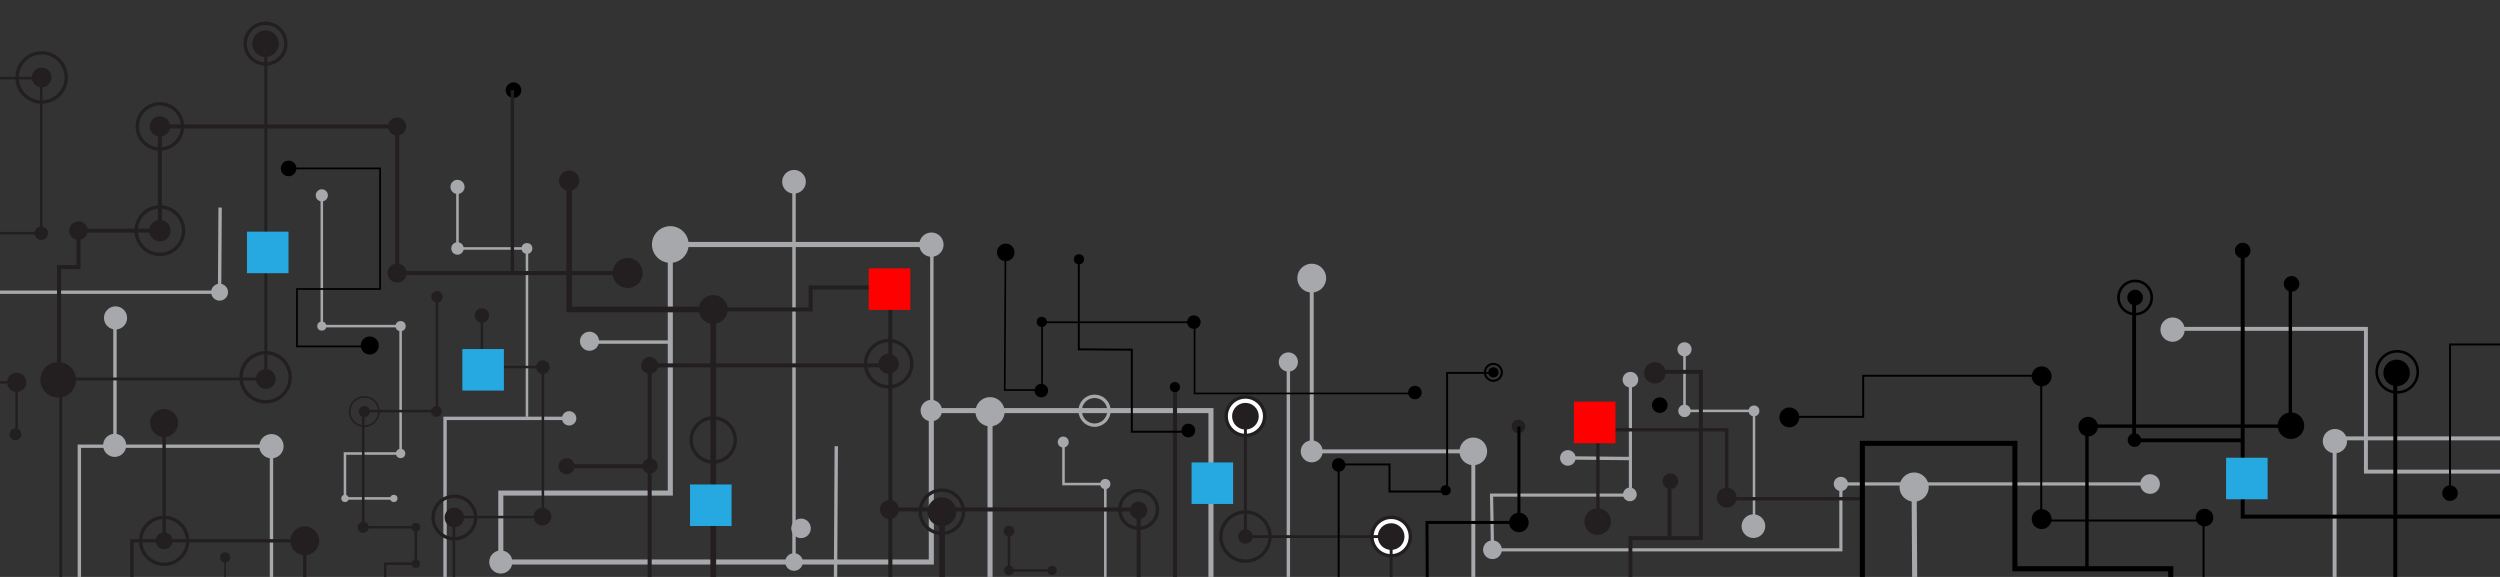 <svg id="Réteg_1" data-name="Réteg 1" xmlns="http://www.w3.org/2000/svg" viewBox="0 0 650 150"><rect x="0" y="0" width="650" height="150" fill="#333333" stroke="none"/><defs><style>.cls-1,.cls-12,.cls-13,.cls-14,.cls-15,.cls-16,.cls-17,.cls-18,.cls-19,.cls-20,.cls-21,.cls-22,.cls-23,.cls-24,.cls-25,.cls-26,.cls-3,.cls-4,.cls-5,.cls-6,.cls-7,.cls-8,.cls-9{fill:none;}.cls-1,.cls-3,.cls-4,.cls-5,.cls-6{stroke:#a6a8ab;}.cls-1,.cls-11,.cls-12,.cls-13,.cls-14,.cls-15,.cls-16,.cls-17,.cls-18,.cls-19,.cls-20,.cls-21,.cls-22,.cls-23,.cls-24,.cls-25,.cls-26,.cls-3,.cls-4,.cls-5,.cls-6,.cls-7,.cls-8,.cls-9{stroke-miterlimit:10;}.cls-1,.cls-16,.cls-23{stroke-width:1.02px;}.cls-2{fill:#a6a8ab;}.cls-11,.cls-22,.cls-3,.cls-9{stroke-width:0.88px;}.cls-21,.cls-4{stroke-width:1.32px;}.cls-5{stroke-width:0.82px;}.cls-13,.cls-6{stroke-width:0.66px;}.cls-11,.cls-12,.cls-13,.cls-14,.cls-15,.cls-16,.cls-7,.cls-8,.cls-9{stroke:#231f20;}.cls-7{stroke-width:1.06px;}.cls-8{stroke-width:1.5px;}.cls-10{fill:#231f20;}.cls-11{fill:#fff;}.cls-12{stroke-width:0.76px;}.cls-14{stroke-width:0.44px;}.cls-15,.cls-18{stroke-width:0.44px;}.cls-17,.cls-18,.cls-19,.cls-20,.cls-21,.cls-22,.cls-23,.cls-24,.cls-25,.cls-26{stroke:#000;}.cls-17{stroke-width:0.78px;}.cls-19{stroke-width:0.51px;}.cls-20{stroke-width:0.55px;}.cls-24{stroke-width:1px;}.cls-25{stroke-width:0.68px;}.cls-26{stroke-width:0.45px;}.cls-27{fill:#25a9e0;}.cls-28{fill:red;}</style></defs><title>footer-md</title><polyline class="cls-1" points="383.06 157.71 383.06 117.36 341.05 117.36 341.05 72.53"/><circle class="cls-2" cx="383.06" cy="117.36" r="3.6"/><circle class="cls-2" cx="341.05" cy="72.31" r="3.75"/><circle class="cls-2" cx="341.05" cy="117.36" r="2.86"/><line class="cls-3" x1="334.97" y1="151.7" x2="334.97" y2="94.12"/><circle class="cls-2" cx="334.97" cy="94.12" r="2.5"/><polyline class="cls-4" points="314.85 154.15 314.85 106.75 242.14 106.75 242.14 146.12 130.21 146.12 130.21 128.2 174.28 128.2 174.28 63.57 241.55 63.57"/><circle class="cls-2" cx="242.14" cy="106.75" r="2.79"/><circle class="cls-2" cx="130.21" cy="146.12" r="3.01"/><circle class="cls-2" cx="174.28" cy="63.57" r="4.77"/><circle class="cls-2" cx="242.17" cy="63.61" r="3.16"/><circle class="cls-3" cx="284.59" cy="106.79" r="3.75"/><line class="cls-4" x1="257.41" y1="153.14" x2="257.41" y2="107.05"/><circle class="cls-2" cx="257.41" cy="107.05" r="3.8"/><line class="cls-3" x1="174.42" y1="88.94" x2="152.61" y2="88.94"/><circle class="cls-2" cx="153.27" cy="88.72" r="2.48"/><polyline class="cls-5" points="559.2 125.82 478.63 125.82 478.63 142.96 388.05 142.96 387.8 128.72 423.91 128.72 423.91 98.72"/><circle class="cls-2" cx="478.63" cy="125.82" r="1.85"/><circle class="cls-2" cx="388.04" cy="142.93" r="2.44"/><circle class="cls-2" cx="423.91" cy="98.72" r="2.03"/><circle class="cls-2" cx="559.02" cy="125.85" r="2.56"/><circle class="cls-2" cx="607.08" cy="114.69" r="3.16"/><circle class="cls-2" cx="564.87" cy="85.7" r="3.16"/><circle class="cls-2" cx="423.77" cy="128.55" r="1.78"/><circle class="cls-2" cx="208.27" cy="137.37" r="2.54"/><line class="cls-4" x1="497.97" y1="175.41" x2="497.67" y2="126.64"/><circle class="cls-2" cx="497.67" cy="126.64" r="3.8"/><line class="cls-3" x1="423.84" y1="119.22" x2="407.64" y2="119.06"/><circle class="cls-2" cx="407.64" cy="119.06" r="2.03"/><polyline class="cls-1" points="655.32 122.62 615.14 122.62 615.14 85.5 564.79 85.5"/><polyline class="cls-1" points="607 153.14 607 113.97 652.77 113.97"/><polyline class="cls-6" points="287.38 153.39 287.38 125.85 276.51 125.85 276.51 114.69"/><circle class="cls-2" cx="287.38" cy="125.85" r="1.32"/><circle class="cls-2" cx="276.44" cy="114.94" r="1.43"/><line class="cls-3" x1="242.28" y1="105.91" x2="242.28" y2="63.63"/><circle class="cls-2" cx="206.44" cy="146.12" r="2.29"/><line class="cls-3" x1="206.44" y1="146.12" x2="206.44" y2="47.26"/><circle class="cls-2" cx="206.44" cy="47.26" r="3.08"/><circle class="cls-2" cx="455.89" cy="136.8" r="3.08"/><polyline class="cls-6" points="137.01 108.38 137.01 64.6 118.94 64.6 118.94 48.59"/><circle class="cls-2" cx="118.95" cy="48.59" r="1.84"/><circle class="cls-2" cx="137.01" cy="64.6" r="1.4"/><circle class="cls-2" cx="118.95" cy="64.6" r="1.62"/><polyline class="cls-6" points="456.04 137.39 456.04 106.83 437.97 106.83 437.97 90.82"/><circle class="cls-2" cx="437.97" cy="90.82" r="1.84"/><circle class="cls-2" cx="456.04" cy="106.83" r="1.4"/><circle class="cls-2" cx="437.97" cy="106.83" r="1.62"/><polyline class="cls-3" points="147.98 108.77 115.71 108.77 115.71 155.17"/><circle class="cls-2" cx="147.98" cy="108.77" r="1.87"/><polyline class="cls-6" points="102.23 129.59 89.69 129.59 89.69 117.91 104.16 117.91 104.16 84.79 83.67 84.79 83.67 50.79"/><circle class="cls-2" cx="89.69" cy="129.59" r="0.95"/><circle class="cls-2" cx="104.16" cy="117.91" r="1.21"/><circle class="cls-2" cx="104.16" cy="84.79" r="1.32"/><circle class="cls-2" cx="83.67" cy="84.79" r="1.18"/><circle class="cls-2" cx="83.67" cy="50.79" r="1.58"/><line class="cls-3" x1="217.43" y1="116.01" x2="217.22" y2="153.11"/><polyline class="cls-3" points="-4.82 75.97 57.09 75.97 57.23 53.96"/><circle class="cls-2" cx="57.09" cy="75.97" r="2.2"/><polyline class="cls-3" points="70.58 154.66 70.58 116.01 29.15 116.01 20.63 116.01 20.63 153.65"/><line class="cls-3" x1="29.89" y1="83.1" x2="29.89" y2="116.01"/><circle class="cls-2" cx="70.58" cy="116.01" r="3.16"/><circle class="cls-2" cx="29.81" cy="115.79" r="3.01"/><circle class="cls-2" cx="30.04" cy="82.66" r="3.01"/><line class="cls-7" x1="305.5" y1="152.12" x2="305.5" y2="100.75"/><polyline class="cls-8" points="185.44 154.66 185.44 80.46 147.98 80.46 147.98 46.97"/><circle class="cls-9" cx="185.44" cy="114.39" r="5.73"/><circle class="cls-10" cx="185.44" cy="80.46" r="3.75"/><circle class="cls-10" cx="147.98" cy="46.97" r="2.64"/><circle class="cls-11" cx="361.7" cy="139.51" r="5"/><circle class="cls-11" cx="323.81" cy="108.22" r="5"/><polyline class="cls-12" points="361.7 154.66 361.7 139.51 323.81 139.51 323.81 108.22"/><circle class="cls-10" cx="361.7" cy="139.51" r="3.47"/><circle class="cls-10" cx="323.81" cy="108.22" r="3.47"/><circle class="cls-10" cx="323.81" cy="139.51" r="1.87"/><circle cx="554.96" cy="114.43" r="1.76"/><circle class="cls-10" cx="394.79" cy="110.88" r="1.76"/><circle class="cls-9" cx="323.81" cy="139.51" r="6.39"/><polyline class="cls-7" points="231.49 155.17 231.49 74.73 210.78 74.73 210.78 80.46 185.44 80.46"/><circle class="cls-10" cx="231.27" cy="132.46" r="2.48"/><circle class="cls-10" cx="231.05" cy="94.56" r="2.64"/><circle class="cls-9" cx="231.05" cy="94.56" r="6"/><line class="cls-8" x1="244.93" y1="154.15" x2="244.93" y2="132.35"/><polyline class="cls-7" points="296.05 153.28 296.05 132.46 231.27 132.46"/><circle class="cls-10" cx="296.04" cy="132.69" r="2.26"/><circle class="cls-10" cx="244.88" cy="133.05" r="3.75"/><circle class="cls-9" cx="244.88" cy="133.05" r="5.62"/><circle class="cls-9" cx="296.05" cy="132.46" r="4.9"/><polyline class="cls-13" points="273.57 148.32 262.33 148.32 262.33 137.75"/><circle class="cls-10" cx="273.57" cy="148.32" r="1.21"/><circle class="cls-10" cx="262.33" cy="138.08" r="1.38"/><circle class="cls-10" cx="262.33" cy="148.32" r="1.25"/><polyline class="cls-7" points="230.83 95 168.91 95 168.91 154.66"/><line class="cls-7" x1="168.03" y1="121.22" x2="147.32" y2="121.22"/><circle class="cls-10" cx="168.92" cy="95" r="2.2"/><circle class="cls-10" cx="169" cy="121.14" r="1.98"/><circle class="cls-10" cx="147.32" cy="121.22" r="2.09"/><polyline class="cls-13" points="118.02 154.66 118.02 134.44 141.15 134.44 141.15 95.44 125.29 95.44 125.29 82"/><circle class="cls-10" cx="118.13" cy="134.55" r="2.54"/><circle class="cls-10" cx="141.04" cy="134.33" r="2.3"/><circle class="cls-9" cx="118.13" cy="134.55" r="5.53"/><circle class="cls-10" cx="141.15" cy="95.44" r="1.76"/><circle class="cls-10" cx="125.29" cy="82" r="1.87"/><circle class="cls-10" cx="113.61" cy="77.16" r="1.49"/><circle class="cls-10" cx="94.72" cy="107" r="1.45"/><polyline class="cls-13" points="100.17 151.19 100.17 146.56 108.11 146.56 108.11 137.09 94.44 137.09 94.44 106.9 113.61 106.9 113.61 77.16"/><circle class="cls-10" cx="113.47" cy="106.97" r="1.4"/><circle class="cls-10" cx="108.1" cy="146.56" r="1.1"/><circle class="cls-10" cx="108.1" cy="137.09" r="1.16"/><circle class="cls-10" cx="94.44" cy="137.09" r="1.45"/><circle class="cls-14" cx="94.72" cy="107" r="3.81"/><polyline class="cls-9" points="79.24 150.97 79.24 140.61 42.67 140.61 42.67 109.98"/><polyline class="cls-9" points="42.67 140.61 34.3 140.61 34.3 154.66"/><circle class="cls-10" cx="79.24" cy="140.61" r="3.75"/><circle class="cls-10" cx="42.67" cy="140.61" r="2.2"/><circle class="cls-10" cx="42.67" cy="109.98" r="3.64"/><circle class="cls-9" cx="42.67" cy="140.61" r="6.11"/><line class="cls-15" x1="58.5" y1="153.14" x2="58.53" y2="144.91"/><circle class="cls-10" cx="58.53" cy="144.91" r="1.32"/><circle class="cls-9" cx="69.06" cy="98.09" r="6.39"/><circle class="cls-9" cx="69.03" cy="11.35" r="5.29"/><polyline class="cls-12" points="15.79 153.65 15.79 98.53 69.11 98.53 69.11 10.84"/><circle class="cls-10" cx="69.11" cy="98.53" r="2.59"/><circle class="cls-10" cx="15.13" cy="98.75" r="4.63"/><circle class="cls-10" cx="69.03" cy="11.35" r="3.45"/><polyline class="cls-16" points="429.51 96.68 442.22 96.68 442.22 139.91 434.25 139.91 423.91 139.91 423.91 155.17"/><circle class="cls-10" cx="434.31" cy="125.11" r="2.03"/><circle class="cls-10" cx="448.95" cy="129.37" r="2.59"/><circle cx="465.23" cy="108.52" r="2.59"/><circle cx="530.83" cy="97.84" r="2.59"/><circle cx="530.83" cy="134.97" r="2.59"/><circle cx="573.18" cy="134.57" r="2.29"/><circle class="cls-10" cx="415.39" cy="135.62" r="3.45"/><circle class="cls-10" cx="430.27" cy="96.94" r="2.8"/><circle cx="308.97" cy="111.94" r="1.78"/><circle cx="542.92" cy="110.92" r="2.54"/><circle cx="595.81" cy="73.8" r="2.03"/><circle cx="431.54" cy="105.33" r="2.03"/><circle cx="583.1" cy="65.15" r="2.03"/><circle cx="637.01" cy="128.22" r="2.03"/><circle cx="555.13" cy="77.36" r="2.03"/><circle cx="394.92" cy="135.84" r="2.54"/><circle cx="595.65" cy="110.68" r="3.45"/><circle cx="623.12" cy="96.95" r="3.45"/><circle class="cls-10" cx="20.41" cy="59.97" r="2.42"/><circle class="cls-9" cx="41.57" cy="59.97" r="6.17"/><circle class="cls-9" cx="41.57" cy="32.87" r="5.88"/><circle class="cls-10" cx="103.26" cy="32.87" r="2.35"/><circle cx="96.14" cy="89.83" r="2.35"/><circle cx="133.51" cy="23.45" r="2.03"/><circle cx="75.03" cy="43.79" r="2.03"/><polyline class="cls-7" points="163.19 70.99 103.26 70.99 103.26 32.87 41.57 32.87 41.57 59.97 20.41 59.97 20.41 69.44 15.35 69.44 15.35 97.87"/><circle class="cls-10" cx="163.19" cy="70.99" r="3.91"/><circle class="cls-10" cx="103.26" cy="70.99" r="2.48"/><circle class="cls-10" cx="41.57" cy="32.87" r="2.64"/><circle class="cls-10" cx="41.57" cy="59.97" r="2.79"/><circle class="cls-9" cx="10.83" cy="20.14" r="6.39"/><circle class="cls-10" cx="10.83" cy="20.14" r="2.57"/><circle class="cls-10" cx="4.04" cy="112.92" r="1.54"/><circle class="cls-10" cx="10.72" cy="60.63" r="1.76"/><polyline class="cls-13" points="4.33 112.19 4.33 99.41 -12.86 99.41 -12.86 60.63 10.72 60.63 10.72 19.89"/><line class="cls-13" x1="10.06" y1="20.31" x2="-32.24" y2="20.31"/><circle class="cls-10" cx="4.33" cy="99.41" r="2.5"/><line class="cls-9" x1="133.22" y1="70.55" x2="133.22" y2="23.45"/><polyline class="cls-9" points="484.43 129.67 448.95 129.67 448.95 111.75 415.46 111.75 415.46 134.66"/><polyline class="cls-17" points="371.19 172.63 371.02 135.84 394.92 135.84 394.92 110.92"/><polyline class="cls-18" points="367.87 102.29 310.59 102.29 310.59 83.79 270.93 83.79 270.93 101.41 261.23 101.41 261.42 65.66"/><polyline class="cls-19" points="309.37 112.25 294.27 112.25 294.27 90.92 280.49 90.83 280.49 66.93"/><ellipse class="cls-10" cx="387.84" cy="96.81" ry="0.44"/><circle cx="388.28" cy="96.81" r="1.32"/><circle class="cls-20" cx="388.28" cy="96.81" r="2.2"/><circle cx="280.53" cy="67.42" r="1.32"/><circle cx="270.87" cy="83.69" r="1.32"/><circle cx="375.87" cy="127.47" r="1.32"/><circle cx="305.47" cy="100.65" r="1.32"/><circle cx="261.49" cy="65.62" r="2.29"/><polyline class="cls-19" points="388.31 96.95 376.25 96.95 376.25 127.8 361.27 127.8 361.27 120.75 348.05 120.75 348.05 151.61"/><circle cx="348.05" cy="120.88" r="1.76"/><circle cx="310.41" cy="83.75" r="1.76"/><circle cx="367.88" cy="102.06" r="1.76"/><circle cx="270.74" cy="101.55" r="1.76"/><polyline class="cls-21" points="484.21 153.65 484.21 115.27 523.87 115.27 523.87 147.88 564.4 147.88 564.4 153.39"/><polyline class="cls-19" points="651.76 89.56 637.01 89.56 637.01 128.22"/><polyline class="cls-22" points="542.61 147.81 542.61 110.8 595.49 110.8 595.49 72.9"/><polyline class="cls-23" points="650.23 134.32 583.1 134.32 583.1 65.15"/><line class="cls-23" x1="622.77" y1="153.14" x2="622.77" y2="96.68"/><polyline class="cls-24" points="582.85 114.48 554.87 114.48 554.87 77.36"/><circle class="cls-25" cx="555.13" cy="77.36" r="4.32"/><circle class="cls-25" cx="623.28" cy="96.68" r="5.34"/><polyline class="cls-19" points="572.93 163.82 572.93 135.34 530.72 135.34 530.72 97.7 484.43 97.7 484.43 108.38 465.11 108.38"/><polyline class="cls-26" points="96.33 90.07 77.21 90.07 77.21 75.14 98.82 75.14 98.82 43.79 75.13 43.79"/><rect class="cls-27" x="309.82" y="120.23" width="10.8" height="10.8" transform="translate(630.43 251.26) rotate(-180)"/><rect class="cls-28" x="225.87" y="69.77" width="10.8" height="10.8" transform="translate(462.54 150.35) rotate(-180)"/><rect class="cls-27" x="120.22" y="90.75" width="10.8" height="10.8" transform="translate(251.23 192.3) rotate(-180)"/><rect class="cls-27" x="64.2" y="60.24" width="10.8" height="10.8" transform="translate(139.21 131.27) rotate(-180)"/><rect class="cls-28" x="409.23" y="104.43" width="10.8" height="10.8" transform="translate(829.26 219.66) rotate(-180)"/><rect class="cls-27" x="578.77" y="119.02" width="10.8" height="10.8" transform="translate(1168.35 248.83) rotate(-180)"/><rect class="cls-27" x="179.42" y="125.97" width="10.8" height="10.8" transform="translate(369.63 262.73) rotate(-180)"/><circle class="cls-2" cx="102.4" cy="129.59" r="0.95"/><line class="cls-16" x1="434.08" y1="139.91" x2="434.08" y2="124.66"/></svg>